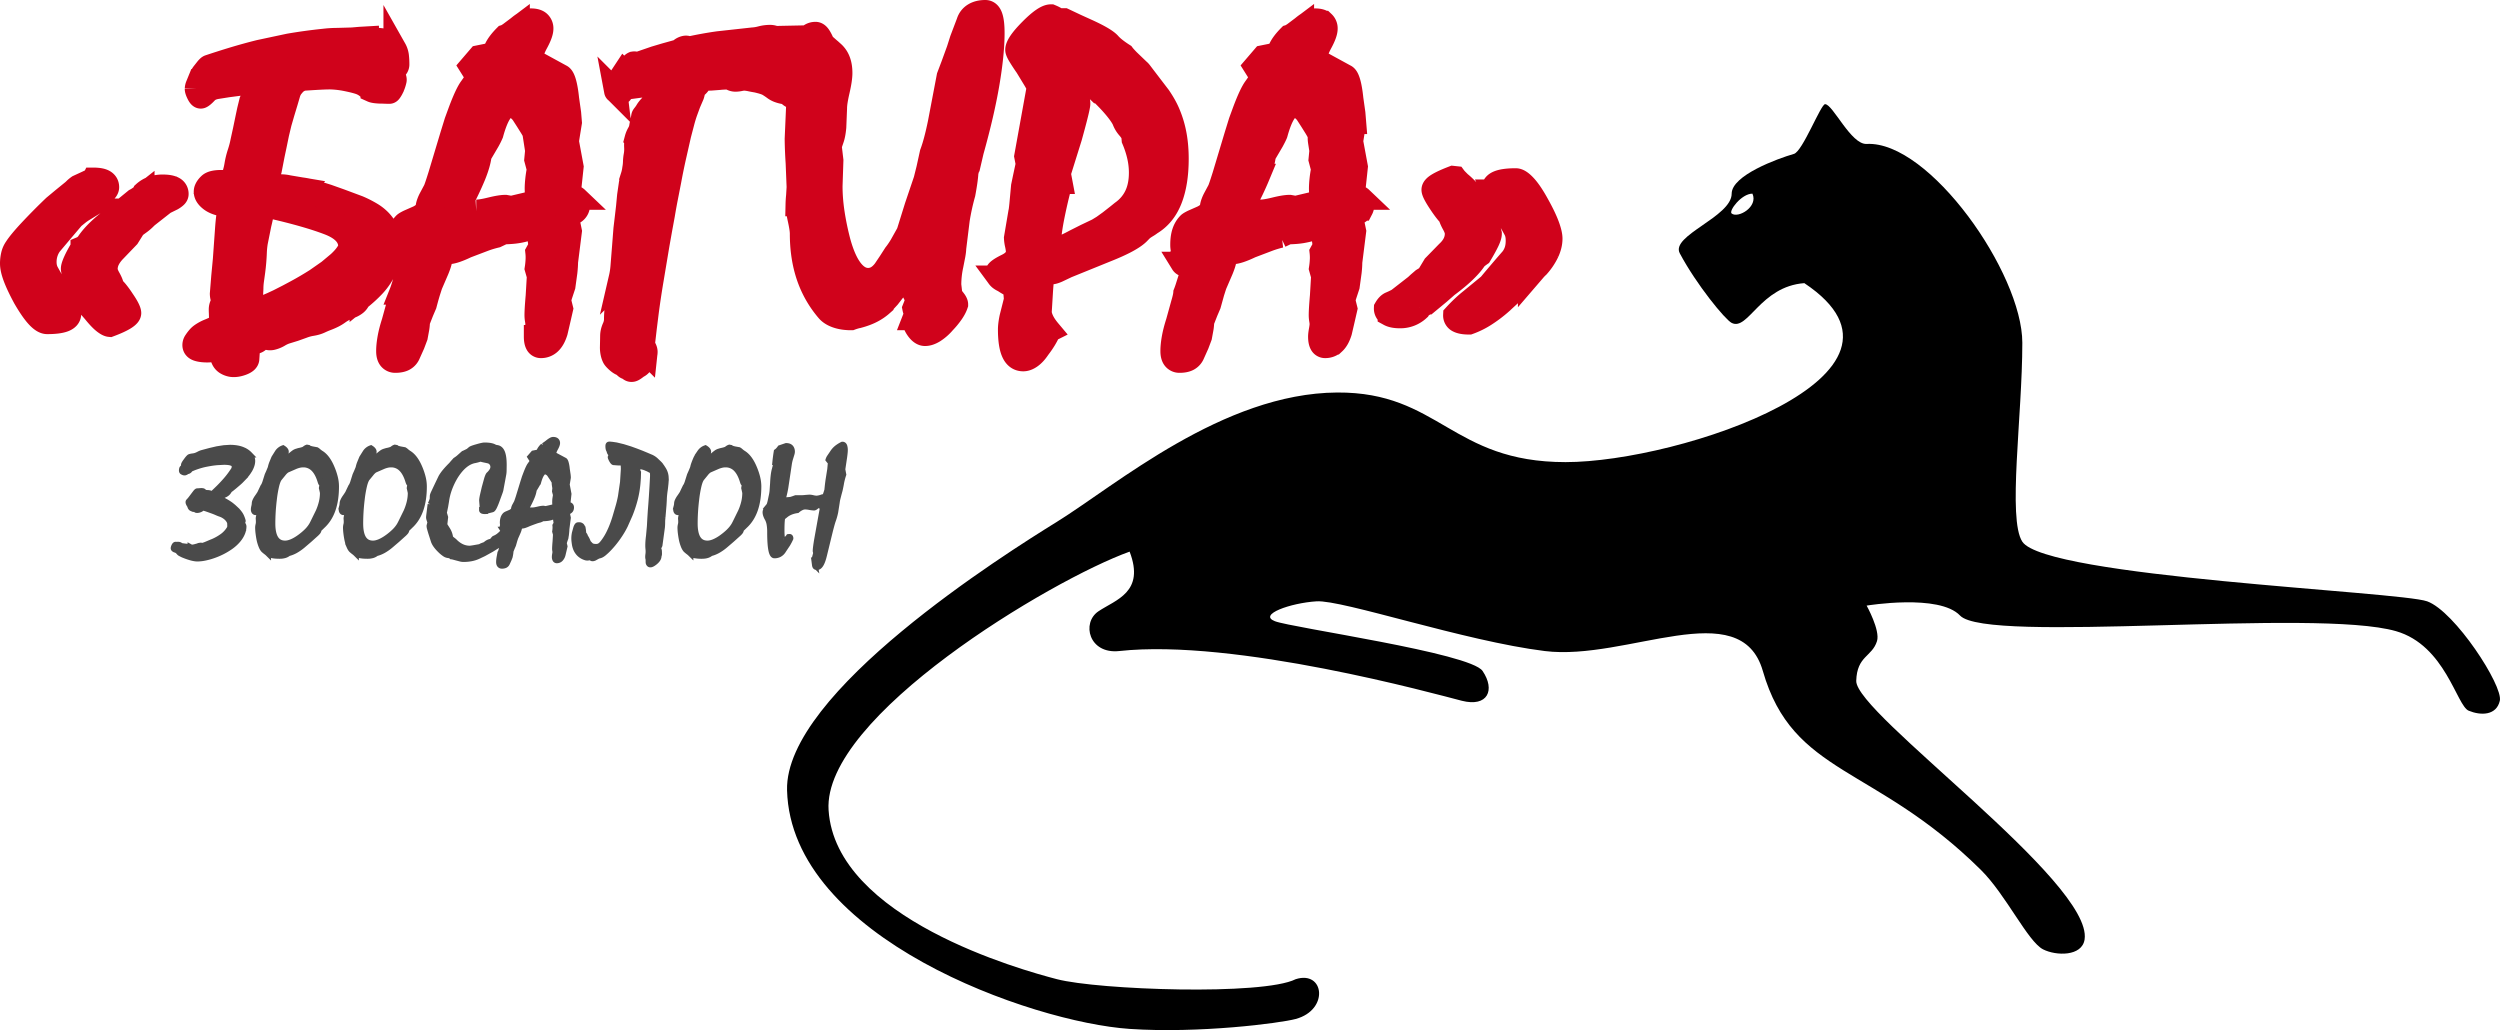 <svg xmlns="http://www.w3.org/2000/svg" width="216" height="89" fill-rule="evenodd" xmlns:v="https://vecta.io/nano"><path d="M115.535 33.913c8.82-.05 9.866 6.014 19.731 6.014s32.436-7.59 20.628-15.464c-3.81.286-4.858 4.156-6.277 3.436-.563-.285-3.039-3.3-4.484-6.014-.818-1.536 4.484-3.15 4.484-5.153 0-1.576 3.95-3.024 5.38-3.436.748-.215 2.319-4.296 2.691-4.296.672 0 2.238 3.508 3.59 3.436 5.411-.286 13.451 11.162 13.451 17.183 0 6.34-1.288 15.227 0 17.182 2.019 3.066 32.586 4.295 34.977 5.153s6.576 7.303 6.279 8.591-1.646 1.29-2.69.86-2.01-5.642-6.28-6.873c-6.949-2.005-35.335 1.119-37.666-1.348-1.8-1.903-8.072-.86-8.072-.86s1.187 2.134.896 3.067c-.428 1.37-1.732 1.26-1.794 3.436-.08 2.827 20.461 17.384 19.731 22.337-.22 1.484-2.466 1.432-3.588.86-1.325-.678-3.203-4.72-5.381-6.874-9.205-9.103-16.227-8.125-18.833-17.182-1.927-6.693-11.748-.842-18.834-1.718-6.951-.86-17.49-4.439-19.731-4.296s-5.083 1.146-3.588 1.719 16.876 2.736 17.937 4.295c1.121 1.647.449 3.15-1.793 2.577s-19.593-5.39-29.597-4.296c-2.615.287-3.288-2.434-1.793-3.436s4.036-1.646 2.69-5.153c-6.796 2.443-26.532 14.246-26.009 22.336.606 9.36 16.67 13.811 19.731 14.605 3.588.93 17.788 1.432 20.628 0 2.467-.788 2.915 2.649 0 3.437-1.357.366-8.356 1.265-14.35.859-8.446-.573-29.259-7.867-29.597-20.619-.224-8.448 18.867-20.437 23.318-23.196 5.082-3.15 14.35-11.113 24.215-11.17zm34.081-15.464c.57.437 2.31-.59 1.794-1.718-.955 0-2.074 1.504-1.794 1.718z" fill="#000" fill-rule="nonzero"/><path d="M8.074 15.48c.432 0 .744.06.935.178s.287.29.287.514c0 .1-.04.196-.12.29s-.188.195-.324.308c-.21.137-.454.323-.732.56l-.916.822a5.033 5.033 0 0 0-.398.271l-.473.383-.833.981-1.111 1.317c-.16.212-.284.449-.37.71a2.59 2.59 0 0 0-.13.822c0 .35.074.658.222.925l.463.832a10.99 10.99 0 0 0 .5.953l.796 1.382a.99.99 0 0 1 .102.178c.031.068.047.134.047.196 0 .262-.161.455-.482.58s-.809.186-1.463.186c-.247 0-.53-.174-.852-.523s-.691-.884-1.11-1.607c-.371-.685-.649-1.27-.834-1.756S1 23.092 1 22.767a3.2 3.2 0 0 1 .083-.728 1.77 1.77 0 0 1 .287-.636c.198-.311.571-.766 1.12-1.364a54.588 54.588 0 0 1 2.177-2.204l.787-.654.805-.654c.062-.05.13-.112.204-.187s.173-.156.296-.243l.75-.346.565-.27zm4.278 1.346l.074-.169c.234-.211.488-.36.76-.448a2.82 2.82 0 0 1 .87-.13c.42 0 .731.055.935.167a.557.557 0 0 1 .305.524c0 .074-.037.146-.11.214s-.174.14-.297.215l-.685.337-1.5 1.177-.25.243c-.105.1-.226.199-.361.299l-.232.168-.25.187-.537.86-1.13 1.176c-.246.25-.438.508-.574.776a1.817 1.817 0 0 0-.203.831c0 .212.09.473.268.785s.275.567.287.766a2.99 2.99 0 0 1 .426.448c.16.2.321.424.482.673.197.286.342.523.435.71s.139.324.139.411c0 .137-.145.296-.435.476s-.72.377-1.288.589c-.135-.012-.317-.112-.546-.299s-.503-.48-.824-.878l-1.176-1.355c-.055-.043-.176-.414-.36-1.111l-.223-.832c-.062-.205-.093-.346-.093-.42 0-.125.068-.34.204-.645s.346-.694.63-1.168a.735.735 0 0 0 .185-.112 8.77 8.77 0 0 0 .222-.187c.222-.36.537-.74.944-1.14s.914-.821 1.519-1.27c.173-.162.407-.358.704-.588l1.018-.832c.074-.037.164-.09.269-.159a6.3 6.3 0 0 0 .398-.29zM34.37 5.578a.417.417 0 0 1-.166.327.566.566 0 0 0-.204.308c-.025.112-.003.246.065.402s.09.27.065.345a2.957 2.957 0 0 1-.269.729c-.105.187-.176.28-.213.28a9.75 9.75 0 0 1-.444-.01 7.828 7.828 0 0 0-.352-.008c-.346-.013-.58-.047-.704-.103a1.047 1.047 0 0 1-.315-.215 2.154 2.154 0 0 0-.49-.346c-.216-.118-.658-.246-1.324-.383a8.074 8.074 0 0 0-1.445-.177c-.407-.006-1.228.034-2.463.121-.26.112-.435.209-.528.29a2.65 2.65 0 0 0-.305.327c-.148.174-.26.392-.334.654l-.203.691-.269.888-.268.924-.223.935-.203.99-.176.831-.176.907a27.416 27.416 0 0 0-.296 1.588c.074.074.188.115.342.121l.398.028a3.01 3.01 0 0 0 .463.038 2.86 2.86 0 0 1 .574.074l1.112.187a7.96 7.96 0 0 1 1.037.206l1.25.392 1.101.392 1.556.58a9.08 9.08 0 0 1 1.167.598 3.7 3.7 0 0 1 .74.597 3.31 3.31 0 0 1 .482.654 2.82 2.82 0 0 1 .278.85c.049.306.08.626.092.963a2.98 2.98 0 0 1-.176 1.065 6.14 6.14 0 0 1-.565 1.196 5.407 5.407 0 0 1-.74.952c-.309.324-.655.642-1.037.953a.95.95 0 0 0-.25.29.86.86 0 0 1-.269.29c-.136.1-.302.183-.5.252s-.37.146-.518.233a4.32 4.32 0 0 0-.426.271 3.4 3.4 0 0 1-.445.271 5.753 5.753 0 0 1-.555.243 7.957 7.957 0 0 0-.574.243c-.21.1-.45.171-.723.215a3.966 3.966 0 0 0-.796.215l-.704.252-.759.234a2.96 2.96 0 0 0-.574.27 2.12 2.12 0 0 1-.63.253.761.761 0 0 1-.37-.019.754.754 0 0 0-.407 0 .755.755 0 0 0-.334.187.604.604 0 0 1-.314.168c-.16.025-.257.05-.287.075s-.12.05-.269.075l-.056.7-.037.57c-.012.174-.185.32-.518.44s-.63.158-.889.12a1.316 1.316 0 0 1-.435-.158.794.794 0 0 1-.324-.346 1.895 1.895 0 0 1-.185-.86l-.612.075a4.327 4.327 0 0 1-.537.038c-.333 0-.605-.035-.814-.103s-.321-.19-.334-.364a.556.556 0 0 1 .111-.365 3.33 3.33 0 0 1 .26-.345 1.45 1.45 0 0 1 .287-.253 3.383 3.383 0 0 1 .648-.345 4.72 4.72 0 0 0 .305-.131l.297-.122.314-.121c0-.112.013-.237.038-.374s.037-.267.037-.392l-.01-.346a6.311 6.311 0 0 1-.009-.327c0-.124.028-.252.083-.383a.976.976 0 0 0 .084-.383 1.34 1.34 0 0 0-.037-.29 1.285 1.285 0 0 1-.037-.289l.12-1.485.139-1.467.185-2.588c.062-.928.16-1.616.296-2.064-.753-.05-1.311-.215-1.676-.496s-.509-.57-.435-.868c.05-.162.16-.324.334-.486s.518-.243 1.037-.243a3.49 3.49 0 0 1 .472.028c.13.019.287.01.472-.028.037-.262.09-.508.157-.738a5.62 5.62 0 0 0 .158-.7 7.12 7.12 0 0 1 .26-1.047 7.91 7.91 0 0 0 .258-.99l.213-.972.213-1.028.148-.7.186-.757a.49.49 0 0 1 .102-.15l.194-.224a.642.642 0 0 0 .093-.196.338.338 0 0 1 .11-.177.395.395 0 0 0 .121-.14.492.492 0 0 1 .139-.16.434.434 0 0 0 .13-.158.35.35 0 0 1 .11-.14c.087-.063.078-.119-.027-.168s-.114-.106-.028-.169l-.268.01-.362.028-.601.075a6.052 6.052 0 0 1-.695.093l-1 .13-.944.15c-.395.062-.698.206-.908.43s-.364.355-.463.392c-.074.025-.16-.062-.259-.261s-.148-.343-.148-.43a.85.85 0 0 1 .065-.299l.176-.43a3.17 3.17 0 0 1 .139-.317 2.22 2.22 0 0 1 .176-.3l.324-.41c.105-.125.182-.193.231-.206A79.33 79.33 0 0 1 20 5.111a49.166 49.166 0 0 1 2.426-.673l2.546-.542a45.304 45.304 0 0 1 2.991-.411 10.12 10.12 0 0 1 1.194-.075l1.287-.037.64-.056.657-.038a1.4 1.4 0 0 1 .416.066c.142.043.275.065.399.065.395 0 .722.075.981.224s.457.35.593.598a1.66 1.66 0 0 1 .203.617 6.3 6.3 0 0 1 .037.729zm-4.148 15.695c-.012-.848-.62-1.501-1.824-1.962s-2.805-.922-4.805-1.383c-.247-.05-.392-.068-.436-.056s-.176 0-.398-.037a15.65 15.65 0 0 1-.305 1.541l-.306 1.523c-.05.299-.08.6-.092.906a17.681 17.681 0 0 1-.139 1.644 99.5 99.5 0 0 1-.102.738c-.037.262-.056.511-.056.748l-.037.747c-.012.125-.009.255.01.392a3.02 3.02 0 0 1 .027.393 2.11 2.11 0 0 1-.018.27 1.944 1.944 0 0 0-.019.253c.334-.112.547-.196.64-.252a4.52 4.52 0 0 1 .564-.253l.565-.242.565-.262.824-.42.787-.42a29.02 29.02 0 0 0 1.648-.972l1.083-.757.861-.72c.309-.286.547-.554.713-.803s.25-.455.25-.616zm4.204.41a1.85 1.85 0 0 1-.074-.56c0-.411.05-.763.148-1.056s.247-.538.444-.738c.05-.05.176-.124.38-.224l.806-.355c.234-.112.422-.246.564-.402a.892.892 0 0 0 .232-.57c.037-.174.111-.373.222-.597l.389-.729c.05-.075.198-.505.444-1.29l1.038-3.456.37-1.196.315-.86c.395-1.058.719-1.752.972-2.082l.565-.813V6.66l-.574-.915.722-.841.926-.187c.185-.025.355-.2.51-.523s.422-.679.805-1.065c.086-.025.225-.103.416-.234l.732-.55a4.43 4.43 0 0 1 .666-.468c.186-.1.328-.15.426-.15.334 0 .574.07.723.206a.703.703 0 0 1 .222.542c0 .274-.142.673-.426 1.196s-.426.922-.426 1.196c0 .124.028.227.083.308a.39.39 0 0 0 .195.159l2.222 1.214c.123.05.235.246.333.589s.18.813.241 1.41l.176 1.243.065.794a460.36 460.36 0 0 0-.26 1.626l.408 2.204-.24 2.242a.4.4 0 0 0 .045.197c.031.056.078.09.14.102.21.013.367.069.472.169a.54.54 0 0 1 .157.41c0 .225-.034.402-.102.533a.765.765 0 0 1-.287.308l-.38.262a1.155 1.155 0 0 0-.194.187l.24 1.158-.333 2.653c0 .225-.018.511-.055.86l-.167 1.214-.278.841c-.061.224-.092.374-.092.449l.167.672-.232 1.01-.231.99c-.136.435-.315.756-.537.962a1.11 1.11 0 0 1-.778.308.39.39 0 0 1-.361-.215c-.08-.143-.12-.358-.12-.644a3.16 3.16 0 0 1 .064-.542c.043-.237.065-.418.065-.542 0-.087-.012-.206-.037-.355a2.447 2.447 0 0 1-.037-.392c0-.35.034-.907.102-1.673l.102-1.728-.186-.654a6.83 6.83 0 0 0 .074-.72 4.1 4.1 0 0 0-.018-.681l.278-.505-.241-1.737-.13-.056a.98.98 0 0 0-.324.084 3.872 3.872 0 0 0-.528.27 5.39 5.39 0 0 1-.694.16c-.315.055-.731.09-1.25.102l-.63.299a8.983 8.983 0 0 0-1.074.327l-1.5.57c-.333.162-.639.29-.916.383s-.51.14-.695.14a.473.473 0 0 0-.37.168 1.267 1.267 0 0 0-.24.486c-.038.2-.127.473-.27.822l-.564 1.308-.204.635a31.21 31.21 0 0 0-.296 1.065l-.26.608-.333.85a3.98 3.98 0 0 1-.046.55l-.139.758-.25.663-.398.887a.944.944 0 0 1-.426.44c-.185.093-.426.14-.722.14a.599.599 0 0 1-.491-.215c-.117-.144-.176-.365-.176-.664 0-.323.037-.694.111-1.111s.191-.875.352-1.374l.444-1.606c.124-.412.192-.717.204-.916a6.93 6.93 0 0 0 .167-.467l.259-.822c.111-.312.216-.667.315-1.065l-.093-.15-.592.094c-.136-.013-.235-.069-.297-.168a.737.737 0 0 1-.092-.393c0-.087.012-.184.037-.29l.11-.382zm6.722-3.437c.284 0 .704-.069 1.26-.206s.975-.205 1.259-.205l.518.093.908-.215.907-.215a.493.493 0 0 0 .278-.14.39.39 0 0 0 .092-.27 14.02 14.02 0 0 1-.037-.767c0-.237.016-.501.047-.794s.077-.595.139-.906l-.223-.84.074-.767-.12-.775a2.25 2.25 0 0 1-.01-.608 12.374 12.374 0 0 0-.333-.598l-.38-.607-.379-.588a1.816 1.816 0 0 0-.555-.523 1.223 1.223 0 0 0-.612-.169c-.246 0-.5.2-.759.598s-.5 1.003-.722 1.813a6.49 6.49 0 0 1-.306.616l-.713 1.215c-.049.473-.216 1.062-.5 1.765a26.104 26.104 0 0 1-1.185 2.476.5.5 0 0 0-.102.224 2.17 2.17 0 0 0-.009.206c0 .087.022.152.065.196s.108.065.194.065c.124 0 .325-.012.602-.037l.602-.037zm28.63-12.612v.616a3.18 3.18 0 0 1-.056.617.68.68 0 0 1-.12.299c-.068.1-.114.187-.139.261-.074.212-.173.371-.296.477s-.204.159-.241.159c-.086 0-.16.053-.222.158s-.13.16-.204.16c-.086 0-.191-.06-.315-.178s-.216-.178-.278-.178a2.782 2.782 0 0 1-.638-.15 1.659 1.659 0 0 1-.38-.205 5.85 5.85 0 0 0-.5-.336c-.185-.112-.531-.224-1.037-.336a8.642 8.642 0 0 1-.5-.094 3.715 3.715 0 0 0-.519-.074c-.11 0-.24.015-.389.046a1.993 1.993 0 0 1-.407.047.728.728 0 0 1-.343-.093.761.761 0 0 0-.36-.094 7.02 7.02 0 0 0-.695.037l-.75.057a3.64 3.64 0 0 0-.352.018 3.687 3.687 0 0 1-.37.019 1.7 1.7 0 0 1-.13.187 1.7 1.7 0 0 0-.13.187c-.049.074-.12.152-.213.233a.795.795 0 0 0-.194.234 1.007 1.007 0 0 0-.083.252 2.19 2.19 0 0 1-.065.252l-.306.71-.287.785a12.73 12.73 0 0 0-.231.757l-.306 1.167-.398 1.757a54.132 54.132 0 0 0-.454 2.204l-.277 1.42a48.707 48.707 0 0 0-.278 1.533l-.232 1.26-.231 1.3-.49 2.933a80.02 80.02 0 0 0-.436 2.877l-.176 1.41-.157 1.355c0 .113.04.24.12.384s.114.27.102.383a.5.5 0 0 1-.093.298.505.505 0 0 0-.092.3c0 .074-.056.183-.167.326s-.204.234-.278.271c-.037.013-.13.075-.278.187s-.253.168-.314.168c-.074.013-.149-.018-.223-.093s-.142-.112-.203-.112c-.05 0-.115-.044-.195-.131a.586.586 0 0 0-.231-.168c-.124-.038-.269-.13-.435-.28s-.269-.268-.306-.355c-.05-.1-.09-.222-.12-.365a2.266 2.266 0 0 1-.047-.476l.01-.486.009-.486c0-.236.055-.48.167-.728s.166-.493.166-.73c0-.46.043-.896.13-1.307s.142-.847.166-1.308c0-.311.038-.629.112-.953a6.62 6.62 0 0 0 .148-.953l.13-1.635.129-1.653.111-.934.111-.953.093-.981.148-1.019c.037-.224.09-.445.157-.663a3.58 3.58 0 0 0 .14-.644 3.69 3.69 0 0 0 .064-.589c.006-.206.028-.402.065-.589.037-.224.05-.454.037-.69s0-.48.037-.73a1.93 1.93 0 0 1 .204-.485c.098-.175.16-.343.185-.505a7.8 7.8 0 0 1 .092-.467 7.8 7.8 0 0 0 .093-.467c0-.025.03-.075.093-.15a3.19 3.19 0 0 0 .222-.317c.062-.112.167-.25.315-.411l.389-.43c.185-.212.287-.349.305-.411s.12-.187.306-.374c.037-.037.13-.1.277-.187a1.74 1.74 0 0 0 .278-.186c.037-.038.034-.097-.009-.178s-.053-.134-.028-.159c-.123 0-.222-.01-.296-.028a1.093 1.093 0 0 0-.333-.01l-.5.066-.5.066-.76.093-.703.094a.3.3 0 0 1-.167-.066c-.062-.043-.117-.059-.167-.047-.074.013-.145.063-.213.15s-.126.13-.176.13c-.037.013-.077.072-.12.178s-.083.165-.12.178c-.05.012-.108-.013-.176-.075s-.114-.093-.14-.093c-.073.024-.113.018-.12-.02a1.3 1.3 0 0 1-.009-.186c0-.087.025-.187.074-.299l.204-.43c.062-.124.136-.252.222-.383l.24-.364a2.4 2.4 0 0 1 .27-.327c.092-.093.163-.146.212-.159.062-.012.118-.056.167-.13a.375.375 0 0 1 .167-.15.392.392 0 0 1 .203.019.335.335 0 0 0 .186.018l.731-.252.732-.252.88-.262 1.008-.28a.862.862 0 0 0 .343-.178.85.85 0 0 1 .38-.177.392.392 0 0 1 .203.019.644.644 0 0 0 .204.037 33.52 33.52 0 0 1 2.445-.44l2.963-.326a3.67 3.67 0 0 0 .74-.122 3.06 3.06 0 0 1 .778-.102.98.98 0 0 1 .296.046.98.98 0 0 0 .297.047l.426-.01.444-.009a2.357 2.357 0 0 1 .778.131c.062.025.099.094.11.206s.044.187.093.224a.49.49 0 0 0 .278.075c.111 0 .185.037.222.112.136.224.226.489.269.794a3.83 3.83 0 0 1 .028.869zm-.537 14.555c0-.262-.062-.673-.185-1.233s-.186-.984-.186-1.27a9.4 9.4 0 0 1 .047-.758l.046-.756-.083-2.084a38.22 38.22 0 0 1-.084-2.083l.13-2.99.37-4.297c.074-.598.207-1.052.398-1.364s.448-.467.769-.467c.111 0 .22.075.324.224s.22.374.343.673l.851.747a1.85 1.85 0 0 1 .5.738c.112.293.167.639.167 1.037 0 .362-.077.875-.231 1.542s-.232 1.168-.232 1.504l-.065 1.635c-.043.442-.108.781-.194 1.018l-.204.598.148 1.252-.074 2.223c0 .76.062 1.542.185 2.345s.29 1.61.5 2.42c.297 1.096.658 1.921 1.084 2.475s.904.832 1.435.832a1.48 1.48 0 0 0 .75-.196c.228-.131.448-.333.657-.608l.463-.69.445-.692c.16-.2.333-.452.518-.757l.611-1.093.704-2.26.778-2.299.24-.962.297-1.355c.235-.623.466-1.488.694-2.597l.769-4.036.361-.953.49-1.345.279-.878.574-1.513a1.21 1.21 0 0 1 .537-.682c.259-.156.58-.234.963-.234.234 0 .404.153.509.458s.157.769.157 1.392c0 1.183-.145 2.631-.435 4.344S84.617 10.865 84 13.07l-.176.757a47.2 47.2 0 0 1-.287 1.037c-.012.236-.04.507-.083.813a25.19 25.19 0 0 1-.176 1.055 20.039 20.039 0 0 0-.491 2.242l-.306 2.485c0 .125-.021.312-.064.56l-.176.898a8.02 8.02 0 0 0-.185 1.7l.11.953a3.87 3.87 0 0 1 .362.439c.08.118.12.215.12.29-.074.224-.2.467-.38.728a6.79 6.79 0 0 1-.694.841 3.951 3.951 0 0 1-.87.766c-.284.175-.544.262-.778.262-.222 0-.438-.14-.648-.42s-.315-.546-.315-.795v-.15a2.85 2.85 0 0 0 .13-.429.478.478 0 0 0-.047-.196 1.418 1.418 0 0 1-.083-.271l.111-.28.148-.43a6.55 6.55 0 0 1-.083-.224 2.982 2.982 0 0 0-.139-.318 2.92 2.92 0 0 0 .074-.27l.111-.403c0-.1-.012-.224-.037-.373a81.679 81.679 0 0 1 .148-1.01l.12-.532c.032-.143.047-.252.047-.327a.63.63 0 0 0-.046-.243c-.031-.074-.071-.124-.12-.15-.075.026-.177.12-.306.281s-.275.386-.435.673a13.55 13.55 0 0 1-.51.813l-.287.42-.074.262-.889 1.149-.592.644a4.195 4.195 0 0 1-.843.58c-.327.174-.719.323-1.176.448a4.46 4.46 0 0 0-.648.187c-.47 0-.883-.063-1.24-.187s-.63-.299-.816-.523a8.973 8.973 0 0 1-1.685-2.971c-.37-1.096-.555-2.317-.555-3.662zm20.463-12.63c-.05-.175-.164-.409-.343-.701l-.676-1.112a17.18 17.18 0 0 1-.63-.962c-.135-.23-.203-.39-.203-.477 0-.349.398-.925 1.194-1.728s1.38-1.205 1.75-1.205c.272.112.47.224.593.336h.555l1.028.486L94 2.663c1 .46 1.623.831 1.87 1.112s.642.594 1.186.943c.074.1.222.265.444.495l.907.87c.05.037.112.105.186.205l.24.317 1.343 1.757c.364.535.639 1.033.824 1.494a8.76 8.76 0 0 1 .528 1.794c.117.635.176 1.327.176 2.074 0 1.383-.185 2.547-.556 3.494s-.944 1.65-1.722 2.111a2.468 2.468 0 0 1-.315.215 5.13 5.13 0 0 0-.407.271l-.241.243c-.21.237-.559.489-1.046.757s-1.127.557-1.917.869l-3.315 1.345-.824.392c-.228.1-.404.15-.528.15-.358 0-.574.025-.648.074s-.142.548-.204 1.495l-.11 1.794c0 .212.064.458.194.738s.33.582.602.906a6.8 6.8 0 0 1-.38.729 8.29 8.29 0 0 1-.528.766c-.222.336-.45.588-.685.757s-.457.252-.667.252c-.407 0-.706-.218-.898-.654s-.287-1.09-.287-1.962c0-.274.043-.62.13-1.037l.389-1.541-.093-1.084a6.765 6.765 0 0 1-.926-.523c-.222-.1-.38-.212-.472-.337a.625.625 0 0 1-.139-.373c0-.15.3-.37.898-.664s.898-.682.898-1.167c0-.137-.027-.337-.083-.598a3.116 3.116 0 0 1-.083-.58l.37-2.186c.025-.074.056-.299.093-.672l.148-1.607.167-.803.24-1.122-.13-.672 1.075-5.942zm1.518-2.224c-.074 0-.126.018-.157.056s-.046.093-.046.168c1.456 1.532 2.185 2.666 2.185 3.4 0 .225-.238 1.193-.713 2.906l-.972 3.11.148.786a44.49 44.49 0 0 0-.75 3.241c-.167.903-.25 1.623-.25 2.158 0 .137.027.237.083.3a.294.294 0 0 0 .231.093c.124 0 .346-.056.667-.168s.735-.306 1.24-.58l.964-.485.981-.467.473-.29.583-.42.704-.552.333-.27c.53-.374.932-.841 1.204-1.402s.407-1.227.407-2c0-.46-.052-.927-.157-1.4a8.5 8.5 0 0 0-.473-1.458l-.037-.448a.945.945 0 0 0-.13-.215l-.203-.271a2.255 2.255 0 0 1-.24-.299 2.207 2.207 0 0 1-.241-.486c-.198-.386-.556-.866-1.075-1.439s-1.21-1.233-2.074-1.98l-.333-.308a31.53 31.53 0 0 0-.407-.383l-.834-.383a52.766 52.766 0 0 1-1.11-.514zm10.963 16.349a1.85 1.85 0 0 1-.074-.561c0-.411.05-.763.148-1.056s.247-.538.445-.738c.05-.05.176-.124.38-.224l.805-.355c.234-.112.423-.246.565-.402a.892.892 0 0 0 .231-.57c.037-.174.111-.373.222-.597l.39-.729c.049-.075.197-.505.444-1.29l1.037-3.456.37-1.196.315-.86c.395-1.058.72-1.752.972-2.082l.565-.813V6.66l-.574-.915.722-.841.926-.187c.185-.025.355-.2.51-.523s.422-.679.805-1.065c.086-.025.225-.103.417-.234l.731-.55a4.43 4.43 0 0 1 .667-.468c.185-.1.327-.15.426-.15.333 0 .574.07.722.206a.703.703 0 0 1 .222.542c0 .274-.142.673-.426 1.196s-.426.922-.426 1.196a.53.53 0 0 0 .084.308.39.39 0 0 0 .194.159l2.222 1.214c.124.05.235.246.334.589s.179.813.24 1.41l.176 1.243.065.794a460.36 460.36 0 0 0-.26 1.626l.408 2.204-.24 2.242a.4.4 0 0 0 .046.197c.03.056.077.09.139.102.21.013.367.069.472.169a.54.54 0 0 1 .157.41c0 .225-.034.402-.102.533a.765.765 0 0 1-.287.308l-.38.262a1.155 1.155 0 0 0-.194.187l.241 1.158-.333 2.653a8.48 8.48 0 0 1-.056.86l-.167 1.214-.277.841c-.062.224-.093.374-.093.449l.167.672-.232 1.01-.231.99c-.136.435-.315.756-.537.962a1.11 1.11 0 0 1-.778.308.39.39 0 0 1-.361-.215c-.08-.143-.12-.358-.12-.644 0-.125.021-.306.064-.542s.065-.418.065-.542c0-.087-.012-.206-.037-.355a2.447 2.447 0 0 1-.037-.392c0-.35.034-.907.102-1.673l.102-1.728a45.35 45.35 0 0 1-.185-.654c.037-.237.061-.476.074-.72a4.1 4.1 0 0 0-.019-.681l.278-.505-.24-1.737-.13-.056a.98.98 0 0 0-.325.084 3.872 3.872 0 0 0-.527.27c-.148.05-.38.103-.695.16s-.731.09-1.25.102l-.63.299a8.983 8.983 0 0 0-1.073.327l-1.5.57c-.334.162-.64.29-.917.383s-.51.14-.695.14a.473.473 0 0 0-.37.168 1.267 1.267 0 0 0-.24.486c-.038.2-.127.473-.27.822L105 24.616l-.204.635-.296 1.065-.26.608-.333.85a3.98 3.98 0 0 1-.046.55l-.139.758-.25.663-.398.887a.944.944 0 0 1-.426.44c-.185.093-.426.14-.722.14a.599.599 0 0 1-.49-.215c-.118-.144-.177-.365-.177-.664 0-.323.037-.694.111-1.111s.192-.875.352-1.374l.445-1.606c.123-.412.191-.717.203-.916a7.01 7.01 0 0 0 .167-.467l.26-.822c.11-.312.215-.667.314-1.065l-.092-.15-.593.094c-.136-.013-.235-.069-.296-.168a.737.737 0 0 1-.093-.393c0-.087.012-.184.037-.29l.111-.382zm6.722-3.438c.284 0 .704-.069 1.26-.206s.975-.205 1.259-.205l.518.093.908-.215.907-.215a.493.493 0 0 0 .278-.14.39.39 0 0 0 .093-.27 14.019 14.019 0 0 1-.037-.767 7.59 7.59 0 0 1 .046-.794c.03-.293.077-.595.139-.906l-.222-.84.074-.767-.12-.775a2.25 2.25 0 0 1-.01-.608 12.373 12.373 0 0 0-.333-.598l-.38-.607-.38-.588a1.816 1.816 0 0 0-.555-.523 1.223 1.223 0 0 0-.611-.169c-.247 0-.5.2-.76.598s-.5 1.003-.722 1.813c-.037.1-.139.305-.305.616l-.713 1.215c-.05.473-.216 1.062-.5 1.765a26.104 26.104 0 0 1-1.185 2.476.5.5 0 0 0-.102.224l-.01.206c0 .087.022.152.065.196s.108.065.195.065c.123 0 .324-.012.602-.037l.601-.037zm23.241 5.605l-1.204 1.177-1.24 1.14a11.37 11.37 0 0 1-1.398 1.055 6.91 6.91 0 0 1-1.38.682c-.407 0-.716-.052-.926-.158a.536.536 0 0 1-.315-.514c.457-.498.92-.934 1.39-1.308l1.592-1.308a118.733 118.733 0 0 1 1.944-2.28c.16-.211.281-.442.361-.69s.12-.53.12-.842c0-.199-.015-.373-.046-.523a1.692 1.692 0 0 0-.139-.41 31.939 31.939 0 0 0-.481-.86c-.111-.25-.272-.564-.482-.944l-.796-1.354-.102-.206a.418.418 0 0 1-.046-.187c0-.274.164-.473.49-.598s.819-.187 1.473-.187c.222 0 .497.178.824.533s.688.894 1.083 1.616c.383.685.667 1.274.852 1.766s.278.881.278 1.168c0 .373-.093.763-.278 1.167a5.212 5.212 0 0 1-.833 1.243 3.25 3.25 0 0 0-.315.327l-.426.495zm-9.5 2.747l-.074.149a2.326 2.326 0 0 1-1.611.617c-.407 0-.72-.06-.935-.178a.587.587 0 0 1-.324-.551c.123-.212.259-.355.407-.43.21-.087.432-.193.667-.317l1.537-1.196.231-.215.38-.327.213-.13c.08-.05.163-.12.25-.206l.518-.86 1.13-1.158c.272-.25.472-.508.602-.776a1.88 1.88 0 0 0 .194-.831c0-.224-.086-.492-.259-.804s-.278-.56-.315-.747c-.234-.224-.534-.613-.898-1.168s-.546-.912-.546-1.074c0-.15.148-.312.444-.486s.722-.367 1.278-.58l.185.02c.037.05.093.112.167.186l.26.262c.16.125.351.299.573.523l.76.804a4.65 4.65 0 0 0 .296.504l.278.206c.061.037.194.408.398 1.111l.305 1.243c0 .15-.07.374-.213.672s-.355.686-.639 1.159a5.46 5.46 0 0 0-.407.318c-.21.336-.522.703-.935 1.102s-.923.822-1.528 1.27l-.694.608-1.028.85a1.242 1.242 0 0 0-.278.15l-.389.28z" stroke="#d0021b" stroke-width="2" fill="#d0021b"/><path d="M21.568 39.276a.82.82 0 0 1 .175.262.746.746 0 0 1 .056.283c0 .207-.062.43-.185.669a3.21 3.21 0 0 1-.507.703l-.252.27a3.66 3.66 0 0 1-.28.261l-.331.283-.332.269a.624.624 0 0 0-.171.19.547.547 0 0 1-.172.182.993.993 0 0 1-.258.135.914.914 0 0 0-.224.107.15.15 0 0 0-.06.09c-.01.04-.028.068-.052.082a.9.9 0 0 1 .084.048.784.784 0 0 0 .084.049 2.35 2.35 0 0 1 .21.11 5.01 5.01 0 0 1 .545.334c.08.058.175.135.286.231l.252.235a2.09 2.09 0 0 1 .217.248c.084.106.151.217.202.335s.091.23.12.341c.004.028-.005.058-.029.09s-.032.062-.028.09a.44.44 0 0 0 .07.158.285.285 0 0 1 .056.159 1.48 1.48 0 0 1-.115.555c-.077.19-.188.376-.332.555-.089.11-.192.22-.311.331s-.25.216-.395.317a5.947 5.947 0 0 1-1.307.683c-.28.106-.553.187-.821.245a3.42 3.42 0 0 1-.696.086c-.158 0-.341-.029-.548-.086a5.329 5.329 0 0 1-.612-.21 1.091 1.091 0 0 1-.14-.06 3.672 3.672 0 0 1-.14-.072.429.429 0 0 1-.167-.127.689.689 0 0 0-.14-.135.691.691 0 0 0-.168-.075.28.28 0 0 1-.132-.076c-.033-.032-.025-.104.024-.214s.099-.159.15-.145a.502.502 0 0 0 .12 0 .638.638 0 0 1 .16.007c.037.01.077.029.119.059s.086.047.132.051l.28.038a2.35 2.35 0 0 0 .287.017c.07 0 .124.013.164.038a.27.27 0 0 0 .164.031c.089-.004.2-.027.336-.069l.363-.096a.156.156 0 0 1 .087.01c.026.012.06.013.102.004.102-.023.221-.065.356-.124l.391-.166c.14-.05.29-.118.451-.203s.311-.176.451-.273a2.264 2.264 0 0 0 .636-.648.495.495 0 0 0 .094-.276 11.69 11.69 0 0 0-.01-.262c0-.032-.01-.07-.028-.114a.959.959 0 0 0-.136-.228 1.309 1.309 0 0 0-.329-.292 1.49 1.49 0 0 0-.304-.152 3.743 3.743 0 0 1-.346-.135 5.487 5.487 0 0 0-.367-.148 61.588 61.588 0 0 0-.447-.159 3.707 3.707 0 0 0-.398-.117.373.373 0 0 0-.095.066.507.507 0 0 1-.101.072.733.733 0 0 1-.192.066.443.443 0 0 1-.165.003c-.013 0-.029-.013-.045-.038s-.034-.04-.052-.045a.396.396 0 0 0-.105 0 .158.158 0 0 1-.098-.013.341.341 0 0 0-.087-.042c-.04-.014-.067-.032-.08-.055a.23.23 0 0 1-.06-.107.56.56 0 0 0-.039-.107.725.725 0 0 1-.108-.196c-.02-.062-.017-.107.01-.135a2.13 2.13 0 0 0 .179-.203l.185-.245.227-.3c.072-.09.125-.135.157-.135a2.78 2.78 0 0 0 .21-.013c.103-.01.182-.01.238 0s.09.036.104.069.052.055.112.069a1.34 1.34 0 0 0 .203.024c.07.002.133.01.189.024s.094.034.115.062.05.044.087.048l.448-.427a12.328 12.328 0 0 0 .776-.817 6.983 6.983 0 0 0 .485-.625l.143-.207a.609.609 0 0 0 .102-.258.477.477 0 0 0-.018-.197.342.342 0 0 0-.188-.18 1.105 1.105 0 0 0-.329-.082 2.77 2.77 0 0 0-.465-.017l-.457.024a6.661 6.661 0 0 0-.577.069 12.71 12.71 0 0 0-.59.11 6.83 6.83 0 0 0-.595.17 5.8 5.8 0 0 0-.573.223.115.115 0 0 0-.08.07.16.16 0 0 1-.06.075.255.255 0 0 1-.111.055.31.31 0 0 0-.105.042.367.367 0 0 1-.143.072c-.05.012-.118-.008-.207-.058-.032-.014-.05-.046-.056-.097a.425.425 0 0 1 .021-.166c.005-.027.025-.055.06-.082a.224.224 0 0 0 .073-.097.294.294 0 0 0 .021-.117.23.23 0 0 1 .028-.117 1.42 1.42 0 0 1 .105-.173l.126-.172c.051-.07.1-.129.147-.18s.079-.078.097-.082a1.11 1.11 0 0 1 .249-.055c.086-.01.168-.026.248-.049a1.74 1.74 0 0 0 .286-.124c.093-.05.184-.09.273-.117l.692-.186.622-.145.594-.093.51-.031c.224 0 .432.017.625.051s.367.087.521.156a1.703 1.703 0 0 1 .56.386zm.434 4.227a.56.56 0 0 1 .052-.213c.035-.083.087-.177.157-.283a7.27 7.27 0 0 0 .22-.324.674.674 0 0 0 .08-.152l.095-.2.136-.283c.047-.05.1-.16.161-.327l.21-.666.119-.265.153-.37c.019-.105.054-.23.105-.372l.196-.476.307-.49a.95.95 0 0 1 .462-.358c.079.05.14.101.181.152s.063.099.063.145c0 .115-.052.268-.157.458s-.157.321-.157.39c0 .037.02.071.063.103a1.14 1.14 0 0 0 .202-.165l.385-.373a3.9 3.9 0 0 1 .353-.293.773.773 0 0 1 .297-.141 1.4 1.4 0 0 1 .23-.062 2.26 2.26 0 0 0 .315-.09.8.8 0 0 0 .147-.096.567.567 0 0 1 .153-.083l.105.02c.042.042.159.085.35.128l.363.066a.84.84 0 0 1 .147.11 2.04 2.04 0 0 0 .217.166c.186.11.36.272.52.486s.307.48.437.796a5.5 5.5 0 0 1 .276.828 3.24 3.24 0 0 1 .094.759c0 .767-.097 1.434-.293 2s-.492 1.03-.888 1.393l-.136.134-.2.19v.076a.347.347 0 0 1-.08.148 1.708 1.708 0 0 1-.185.183l-.524.472-.545.466a4.062 4.062 0 0 1-.664.469c-.21.115-.412.195-.608.241a.857.857 0 0 1-.311.169 1.51 1.51 0 0 1-.45.059c-.262 0-.474-.018-.637-.052s-.28-.084-.35-.148a1.364 1.364 0 0 0-.146-.125 3.43 3.43 0 0 1-.196-.158c-.079-.06-.154-.17-.223-.328a3.367 3.367 0 0 1-.19-.617 7.187 7.187 0 0 1-.086-.548 4.21 4.21 0 0 1-.032-.493 1.25 1.25 0 0 1 .035-.228.877.877 0 0 0 .028-.241c0-.106-.005-.198-.014-.276 0-.083.026-.214.077-.393s.077-.322.077-.428a.233.233 0 0 0-.042-.103.98.98 0 0 0-.16.227.303.303 0 0 1-.099.104.202.202 0 0 1-.105.034.144.144 0 0 1-.122-.062.315.315 0 0 1-.045-.186c0-.055.012-.138.038-.248a1.22 1.22 0 0 0 .039-.256zm4.193-3.372a1.52 1.52 0 0 0-.343.041 2.305 2.305 0 0 0-.356.118l-.678.296a.77.77 0 0 0-.157.11 1.6 1.6 0 0 0-.192.207l-.322.394c-.102.12-.193.337-.272.655a10.02 10.02 0 0 0-.21 1.241 17.337 17.337 0 0 0-.126 2.028c0 .584.091 1.02.273 1.307s.456.43.824.43c.173 0 .366-.044.58-.134s.448-.226.7-.41a5.28 5.28 0 0 0 .565-.473 2.74 2.74 0 0 0 .406-.486c.046-.064.12-.2.22-.407l.416-.848a4.69 4.69 0 0 0 .272-.797 3.47 3.47 0 0 0 .098-.83 10.442 10.442 0 0 0-.09-.407l.048-.297a2.312 2.312 0 0 1-.119-.152 4.562 4.562 0 0 0-.034-.09c-.145-.496-.34-.87-.588-1.12a1.234 1.234 0 0 0-.915-.376zm3.397 3.372a.56.56 0 0 1 .052-.213c.035-.083.087-.177.157-.283a7.27 7.27 0 0 0 .22-.324.674.674 0 0 0 .08-.152l.095-.2.136-.283c.047-.05.1-.16.161-.327l.21-.666.119-.265.153-.37c.019-.105.054-.23.105-.372l.196-.476.307-.49a.95.95 0 0 1 .462-.358c.079.05.14.101.181.152s.063.099.063.145c0 .115-.052.268-.157.458s-.157.321-.157.39c0 .037.02.071.063.103a1.14 1.14 0 0 0 .202-.165l.385-.373a3.9 3.9 0 0 1 .353-.293.773.773 0 0 1 .297-.141 1.4 1.4 0 0 1 .23-.062 2.26 2.26 0 0 0 .315-.09.8.8 0 0 0 .147-.096.567.567 0 0 1 .153-.083l.105.02c.042.042.159.085.35.128l.363.066a.84.84 0 0 1 .147.11 2.04 2.04 0 0 0 .217.166c.186.11.36.272.52.486s.307.48.437.796a5.5 5.5 0 0 1 .276.828 3.24 3.24 0 0 1 .094.759c0 .767-.097 1.434-.293 2s-.492 1.03-.888 1.393l-.136.134-.2.19v.076a.347.347 0 0 1-.08.148 1.708 1.708 0 0 1-.185.183l-.524.472-.545.466a4.062 4.062 0 0 1-.664.469c-.21.115-.412.195-.608.241a.857.857 0 0 1-.311.169 1.51 1.51 0 0 1-.45.059c-.262 0-.474-.018-.637-.052s-.28-.084-.35-.148a1.364 1.364 0 0 0-.146-.125 3.43 3.43 0 0 1-.196-.158c-.079-.06-.154-.17-.223-.328a3.367 3.367 0 0 1-.19-.617 7.187 7.187 0 0 1-.086-.548 4.21 4.21 0 0 1-.032-.493 1.25 1.25 0 0 1 .035-.228.877.877 0 0 0 .028-.241c0-.106-.005-.198-.014-.276 0-.083.026-.214.077-.393s.077-.322.077-.428a.233.233 0 0 0-.042-.103.98.98 0 0 0-.16.227.303.303 0 0 1-.099.104.202.202 0 0 1-.105.034.144.144 0 0 1-.122-.062.315.315 0 0 1-.045-.186c0-.055.012-.138.038-.248a1.22 1.22 0 0 0 .039-.256zm4.193-3.372a1.52 1.52 0 0 0-.343.041 2.305 2.305 0 0 0-.356.118l-.678.296a.77.77 0 0 0-.157.11 1.6 1.6 0 0 0-.192.207l-.322.394c-.102.12-.193.337-.272.655a10.02 10.02 0 0 0-.21 1.241 17.337 17.337 0 0 0-.126 2.028c0 .584.091 1.02.273 1.307s.456.43.824.43c.173 0 .366-.044.58-.134s.448-.226.7-.41a5.28 5.28 0 0 0 .565-.473 2.74 2.74 0 0 0 .406-.486c.046-.064.12-.2.22-.407l.416-.848a4.69 4.69 0 0 0 .272-.797 3.47 3.47 0 0 0 .098-.83 10.442 10.442 0 0 0-.09-.407l.048-.297a2.312 2.312 0 0 1-.118-.152 4.562 4.562 0 0 0-.035-.09c-.145-.496-.34-.87-.588-1.12a1.234 1.234 0 0 0-.915-.376zm9.924 6.503l-.52.366-.73.455-.668.37-.486.23a2.56 2.56 0 0 1-.608.19c-.214.039-.433.058-.657.058a1.04 1.04 0 0 1-.234-.03 41.537 41.537 0 0 1-.584-.155 1.194 1.194 0 0 0-.21-.042l-.083-.083-.203-.027a.668.668 0 0 1-.318-.132 2.644 2.644 0 0 1-.402-.344 2.838 2.838 0 0 1-.339-.393 1.549 1.549 0 0 1-.185-.338l-.189-.593a9.748 9.748 0 0 1-.146-.49.85.85 0 0 1-.042-.242l.077-.31a6.55 6.55 0 0 1-.088-.262.595.595 0 0 1-.031-.159c0-.036.011-.149.035-.337l.098-.787a3.12 3.12 0 0 0 .21-.545l-.022-.151a.39.39 0 0 1 .025-.128c.016-.048.038-.102.066-.162l.322-.683.321-.669c.093-.165.213-.335.36-.51s.316-.356.507-.545a4.83 4.83 0 0 0 .153-.18l.217-.24a2.33 2.33 0 0 0 .29-.21l.409-.363c.047-.018.103-.044.168-.076l.237-.117a.563.563 0 0 0 .088-.069l.122-.103c.051-.046.238-.115.56-.207s.53-.138.628-.138c.215 0 .396.015.545.045s.268.077.357.141l.223.041c.187.042.324.182.413.421s.133.584.133 1.035l-.007.506a1.909 1.909 0 0 1-.021.259l-.095.52-.136.728a1.594 1.594 0 0 1-.094.362l-.228.625a6.149 6.149 0 0 1-.251.617c-.07.14-.128.217-.175.23l-.6.153a.674.674 0 0 1-.218-.025c-.042-.016-.062-.042-.062-.079a.76.76 0 0 1 .024-.152.746.746 0 0 0 .024-.144 261.32 261.32 0 0 1-.041-.532c0-.064.018-.19.055-.379l.168-.724.21-.762c.06-.186.11-.302.147-.348a1.5 1.5 0 0 0 .297-.355.641.641 0 0 0 .094-.307.605.605 0 0 0-.094-.338.586.586 0 0 0-.283-.221 17.149 17.149 0 0 0-.367-.08 4.08 4.08 0 0 1-.367-.092 2.235 2.235 0 0 1-.262.082l-.2.049c-.312.05-.611.193-.898.427s-.56.559-.82.973a6.243 6.243 0 0 0-.518 1.079 5.14 5.14 0 0 0-.266 1.086l-.07.41-.118.576.112.38-.07.627c0 .023.02.07.063.142l.195.313c.051.079.098.17.14.276s.075.226.098.359a.36.36 0 0 0 .14.193l.202.159c.2.211.414.37.64.479s.467.162.723.162c.023 0 .11-.011.262-.034l.626-.11c.046-.033.108-.065.185-.097l.276-.104a.904.904 0 0 1 .28-.196.673.673 0 0 1 .258-.059 6.43 6.43 0 0 1 .088-.117 1.46 1.46 0 0 1 .136-.152c.14-.055.268-.128.384-.217s.229-.194.336-.314l.28.634zm-.244-1.268a.67.67 0 0 1-.028-.207 1.2 1.2 0 0 1 .056-.39.694.694 0 0 1 .167-.272.643.643 0 0 1 .144-.083l.304-.131a.682.682 0 0 0 .213-.149.325.325 0 0 0 .087-.21.945.945 0 0 1 .084-.22l.147-.27c.018-.027.074-.186.168-.475l.39-1.276.14-.442.12-.317c.149-.39.27-.647.366-.769l.214-.3v-.034l-.217-.338.272-.31.35-.07c.07-.009.134-.073.192-.193s.16-.25.304-.393a.672.672 0 0 0 .157-.086c.073-.048.165-.116.276-.203a1.64 1.64 0 0 1 .252-.173.389.389 0 0 1 .16-.055c.127 0 .217.025.273.076s.084.117.084.2c0 .101-.053.248-.16.441s-.161.34-.161.442c0 .046.01.084.031.113s.046.05.074.059l.838.448c.047.019.089.091.126.218a2.97 2.97 0 0 1 .09.52l.067.459c.017.122.025.22.025.293l-.098.6.154.814-.091.827c0 .028.006.052.017.073a.08.08 0 0 0 .053.038c.079.004.138.025.178.062s.06.087.06.151a.422.422 0 0 1-.04.197.285.285 0 0 1-.107.114l-.144.096a.432.432 0 0 0-.073.07l.09.427-.125.98c0 .082-.007.188-.021.316a8.4 8.4 0 0 1-.063.449 4.007 4.007 0 0 0-.105.31.783.783 0 0 0-.035.166c.024.078.045.16.063.248l-.087.372-.087.366a.795.795 0 0 1-.203.355.424.424 0 0 1-.294.114.147.147 0 0 1-.136-.08.49.49 0 0 1-.045-.237 1.2 1.2 0 0 1 .024-.2c.016-.088.025-.154.025-.2a.834.834 0 0 0-.014-.131.884.884 0 0 1-.014-.145c0-.129.012-.335.038-.618l.038-.637a16.457 16.457 0 0 1-.07-.242 2.5 2.5 0 0 0 .029-.265 1.48 1.48 0 0 0-.007-.252l.104-.186-.09-.642-.05-.02a.376.376 0 0 0-.122.03 1.67 1.67 0 0 0-.199.1 2.033 2.033 0 0 1-.262.06 3.32 3.32 0 0 1-.472.037 5.176 5.176 0 0 1-.237.11 3.447 3.447 0 0 0-.406.121 20.67 20.67 0 0 0-.566.21 3.07 3.07 0 0 1-.346.142.873.873 0 0 1-.262.052.18.18 0 0 0-.14.062.464.464 0 0 0-.09.18 1.663 1.663 0 0 1-.102.303l-.213.482-.077.235-.112.393-.098.224-.125.314a1.41 1.41 0 0 1-.018.203 3.95 3.95 0 0 1-.052.28 8.05 8.05 0 0 1-.095.244l-.15.328a.352.352 0 0 1-.16.162.618.618 0 0 1-.273.052.228.228 0 0 1-.185-.08c-.045-.052-.067-.134-.067-.244 0-.12.014-.257.042-.41a3.81 3.81 0 0 1 .133-.508l.168-.593c.046-.151.072-.264.077-.338a2.55 2.55 0 0 0 .062-.172l.098-.304a4.08 4.08 0 0 0 .12-.393l-.036-.055-.223.035c-.052-.005-.089-.026-.112-.062a.267.267 0 0 1-.035-.145.43.43 0 0 1 .014-.107 1.35 1.35 0 0 1 .042-.141zm2.537-1.27c.107 0 .265-.025.475-.075s.368-.076.475-.076l.196.034.342-.079.343-.08a.187.187 0 0 0 .105-.051.142.142 0 0 0 .035-.1 5.062 5.062 0 0 1-.014-.283 2.66 2.66 0 0 1 .017-.293l.052-.334-.083-.31.028-.283a5.483 5.483 0 0 1-.046-.287.813.813 0 0 1-.003-.224 4.543 4.543 0 0 0-.27-.445 7.032 7.032 0 0 1-.143-.217.68.68 0 0 0-.21-.193.47.47 0 0 0-.23-.062c-.093 0-.189.073-.287.22s-.188.37-.272.67a2.422 2.422 0 0 1-.115.227 8.588 8.588 0 0 1-.27.448 2.477 2.477 0 0 1-.188.652c-.107.26-.257.565-.448.914a.183.183 0 0 0-.038.083.756.756 0 0 0-.003.076c0 .032.008.056.024.072s.04.024.073.024a2.57 2.57 0 0 0 .227-.014l.228-.013zm11.12-3.82l.156.241a1.71 1.71 0 0 1 .137.255c.06.148.095.29.104.428l.014.262a3.44 3.44 0 0 0-.02.228 3.44 3.44 0 0 1-.022.227 8.525 8.525 0 0 1-.052.435 9.41 9.41 0 0 0-.052.42 5.26 5.26 0 0 0-.025.428l-.024.414-.046.552-.045.537a3.455 3.455 0 0 0-.028.435c0 .142-.007.283-.021.42l-.105.773-.098.717a.273.273 0 0 1-.052.149.335.335 0 0 0-.06.148c0 .046.01.094.028.145a.39.39 0 0 1 .028.138l.004.106.003.114a.356.356 0 0 1-.02.121.337.337 0 0 0-.022.114c-.014.165-.132.335-.356.51s-.375.22-.454.138a.224.224 0 0 1-.06-.159 5.567 5.567 0 0 1-.003-.186.534.534 0 0 0-.018-.13.534.534 0 0 1-.017-.132 1.66 1.66 0 0 1 .017-.224c.012-.08.018-.162.018-.245a2.34 2.34 0 0 0-.014-.245 2.31 2.31 0 0 1-.014-.251 6.07 6.07 0 0 1 .06-.828l.08-.869.035-.662.042-.662.048-.607.042-.586.056-.907.042-.769c.01-.166.007-.303-.007-.414s-.046-.177-.098-.2a3.192 3.192 0 0 1-.223-.114 1.371 1.371 0 0 0-.203-.093 1.853 1.853 0 0 0-.262-.1 5.674 5.674 0 0 1-.22-.058 1.312 1.312 0 0 1-.21-.097.92.92 0 0 0-.21-.09.108.108 0 0 0-.073.014.155.155 0 0 1-.073.02c.009.02.003.032-.018.039s-.024.022-.01.045a.412.412 0 0 0 .112.11.47.47 0 0 1 .118.117.3.3 0 0 1 .053.183.33.33 0 0 0 .052.19l-.014.469-.035.462a8.41 8.41 0 0 1-.244 1.42 10.38 10.38 0 0 1-.434 1.304l-.405.914a7.12 7.12 0 0 1-.461.803c-.191.29-.387.554-.587.793s-.392.444-.573.614l-.207.183a1.31 1.31 0 0 1-.213.148.808.808 0 0 1-.188.069.61.61 0 0 0-.168.062l-.238.131a.384.384 0 0 1-.182.048.126.126 0 0 1-.083-.038.126.126 0 0 0-.084-.037.823.823 0 0 0-.196.01.432.432 0 0 1-.182-.004 1.339 1.339 0 0 1-.419-.193 1.205 1.205 0 0 1-.315-.317 1.259 1.259 0 0 1-.143-.265 1.848 1.848 0 0 1-.094-.321 5.772 5.772 0 0 1-.039-.27 2.206 2.206 0 0 1 .035-.772l.116-.42c.056-.157.11-.236.16-.238l.14-.004a.3.3 0 0 1 .13.052c.058.035.108.135.15.3a1.93 1.93 0 0 1 .024.2c.007.083.018.15.032.2.014.042.031.07.052.083a.152.152 0 0 1 .052.069c.024.069.047.12.07.155a1.964 1.964 0 0 1 .179.348.43.43 0 0 0 .094.166l.126.13a.44.44 0 0 0 .147.111.666.666 0 0 0 .227.055c.095.01.18.01.255 0a.618.618 0 0 0 .353-.196c.11-.113.234-.277.374-.493.153-.235.301-.516.443-.845s.27-.68.381-1.052l.252-.862c.088-.299.16-.6.217-.903l.178-1.221.073-1.145-.01-.272a3.33 3.33 0 0 1-.01-.259 6.414 6.414 0 0 1-.19-.017 1.86 1.86 0 0 0-.195-.01c-.065 0-.136-.004-.213-.01a6.975 6.975 0 0 0-.241-.018c-.028 0-.067-.036-.116-.107a1.415 1.415 0 0 1-.136-.259c-.028-.06-.027-.097.003-.113s.05-.064.06-.142c.004-.023-.021-.068-.077-.134a.402.402 0 0 1-.09-.142.627.627 0 0 0-.057-.162.445.445 0 0 1-.049-.148 1.015 1.015 0 0 1-.01-.241c.007-.056.031-.083.073-.083a2.42 2.42 0 0 1 .287.02l.328.049.584.141.611.19.507.183.472.182.44.183.3.128a1.52 1.52 0 0 1 .539.351l.22.21c.063.058.13.135.2.232zm1.369 3.227a.56.56 0 0 1 .052-.213 1.8 1.8 0 0 1 .158-.283 7.27 7.27 0 0 0 .22-.324.674.674 0 0 0 .08-.152l.094-.2.137-.283c.046-.05.1-.16.16-.327l.21-.666.119-.265.154-.37c.018-.105.053-.23.105-.372s.116-.3.195-.476l.308-.49a.95.95 0 0 1 .461-.358c.08.05.14.101.182.152s.063.099.063.145c0 .115-.053.268-.158.458s-.157.321-.157.39c0 .037.021.071.063.103a1.14 1.14 0 0 0 .203-.165l.384-.373a3.9 3.9 0 0 1 .353-.293.773.773 0 0 1 .297-.141c.06-.023.138-.044.23-.062a2.26 2.26 0 0 0 .315-.09.8.8 0 0 0 .147-.096.567.567 0 0 1 .154-.083l.105.02c.042.042.158.085.349.128l.363.066a.84.84 0 0 1 .147.11 2.04 2.04 0 0 0 .217.166c.186.11.36.272.52.486s.307.48.437.796c.122.29.214.566.276.828s.095.515.095.759c0 .767-.098 1.434-.294 2s-.491 1.03-.887 1.393l-.137.134-.199.19v.076a.347.347 0 0 1-.08.148 1.708 1.708 0 0 1-.185.183l-.525.472-.545.466a4.062 4.062 0 0 1-.664.469c-.21.115-.412.195-.608.241a.857.857 0 0 1-.31.169c-.124.039-.274.059-.451.059a3.21 3.21 0 0 1-.636-.052c-.164-.035-.28-.084-.35-.148a1.364 1.364 0 0 0-.147-.125 3.43 3.43 0 0 1-.195-.158c-.08-.06-.154-.17-.224-.328a3.367 3.367 0 0 1-.189-.617 7.187 7.187 0 0 1-.087-.548 4.21 4.21 0 0 1-.032-.493 1.25 1.25 0 0 1 .035-.228.877.877 0 0 0 .028-.241 2.22 2.22 0 0 0-.014-.276c0-.083.026-.214.077-.393a1.63 1.63 0 0 0 .077-.428.233.233 0 0 0-.042-.103.98.98 0 0 0-.16.227.303.303 0 0 1-.098.104.202.202 0 0 1-.105.034.144.144 0 0 1-.123-.062.315.315 0 0 1-.045-.186c0-.055.013-.138.038-.248a1.22 1.22 0 0 0 .039-.256zm4.193-3.372c-.112 0-.226.014-.342.041a2.305 2.305 0 0 0-.357.118l-.678.296a.77.77 0 0 0-.157.11 1.6 1.6 0 0 0-.192.207l-.321.394c-.103.12-.194.337-.273.655a10.02 10.02 0 0 0-.21 1.241 17.337 17.337 0 0 0-.126 2.028c0 .584.091 1.02.273 1.307s.457.43.825.43c.172 0 .366-.044.58-.134a3.53 3.53 0 0 0 .699-.41c.214-.157.403-.314.566-.473s.298-.32.405-.486c.047-.064.12-.2.22-.407l.416-.848c.117-.262.208-.528.273-.797s.098-.546.098-.83a10.441 10.441 0 0 0-.091-.407l.049-.297a2.312 2.312 0 0 1-.12-.152 4.562 4.562 0 0 0-.034-.09c-.145-.496-.34-.87-.587-1.12a1.234 1.234 0 0 0-.916-.376zm10.1-1.717c.079 0 .134.042.167.127a1.07 1.07 0 0 1 .049.37c0 .105-.019.295-.056.568l-.16 1.073.083.448a5.179 5.179 0 0 0-.21.841 15.69 15.69 0 0 1-.1.49l-.088.324-.102.397c-.03.122-.052.242-.066.362l-.13.824c-.053.26-.124.51-.212.748-.06.175-.153.508-.276 1l-.472 1.938c-.084.359-.177.628-.28.807s-.214.269-.335.269c-.06 0-.105-.014-.133-.041s-.047-.076-.056-.145a.268.268 0 0 1-.003-.076 4.49 4.49 0 0 0 .003-.241.463.463 0 0 0-.042-.152l.14-.538a1.06 1.06 0 0 0-.035-.193c0-.161.04-.486.122-.976l.353-1.969.161-.89a.345.345 0 0 0-.014-.117c-.01-.023-.028-.034-.056-.034a5.55 5.55 0 0 1-.16.069l-.175-.083a.744.744 0 0 0-.172.127c-.086.076-.15.114-.192.114-.088 0-.218-.015-.388-.045a2.429 2.429 0 0 0-.38-.044.798.798 0 0 0-.33.079 1.608 1.608 0 0 0-.362.238 2.419 2.419 0 0 0-.584.155c-.17.071-.32.162-.45.272l-.21.166c-.038.032-.065.146-.08.341s-.025.463-.025.804c0 .312.016.542.049.69s.081.22.146.22a.2.2 0 0 0 .112-.031.766.766 0 0 0 .119-.1 1.29 1.29 0 0 1 .098-.1.542.542 0 0 0 .09-.107l.057-.007c.032-.004.057.005.073.028a.179.179 0 0 1 .024.103 5.202 5.202 0 0 1-.251.483l-.427.641a.88.88 0 0 1-.3.256.876.876 0 0 1-.405.09c-.126 0-.22-.169-.283-.504s-.095-.837-.095-1.504a4 4 0 0 0-.049-.672 1.6 1.6 0 0 0-.16-.493 1.53 1.53 0 0 1-.147-.317.83.83 0 0 1-.042-.235c0-.05.013-.108.038-.172a.77.77 0 0 1 .116-.193l.143-.183a.297.297 0 0 0 .06-.12 2.05 2.05 0 0 0 .08-.29l.087-.414a3.46 3.46 0 0 0 .077-.449l.049-.696c.023-.515.072-.906.147-1.173s.104-.425.09-.475l-.041-.173a14.979 14.979 0 0 1 .118-.896.866.866 0 0 0 .14-.121 1.61 1.61 0 0 0 .16-.197l.525-.179c.168 0 .294.044.377.131s.126.212.126.372a.74.74 0 0 1-.038.194l-.095.31a3.407 3.407 0 0 0-.136.586l-.164 1.097-.136.907a8.98 8.98 0 0 1-.172.79.671.671 0 0 0-.02.116c0 .07.011.119.034.149s.059.045.105.045l.468-.042c.047 0 .208-.05.483-.152h.538c.074 0 .183-.008.325-.024l.318-.024a1.5 1.5 0 0 1 .297.045 1.51 1.51 0 0 0 .31.045c.057 0 .129-.01.218-.028s.195-.05.321-.096c.06 0 .112-.007.154-.021s.063-.034.063-.062a6.348 6.348 0 0 0 .174-.524 17.303 17.303 0 0 1 .105-.897l.144-.903.045-.497a.37.37 0 0 0-.014-.103.145.145 0 0 0-.049-.076 2.82 2.82 0 0 1-.126-.152.838.838 0 0 1 .105-.214l.273-.403a1.71 1.71 0 0 1 .45-.462c.105-.076.23-.15.374-.224z" stroke="#4a4a4a" stroke-width=".5" fill="#4a4a4a"/></svg>